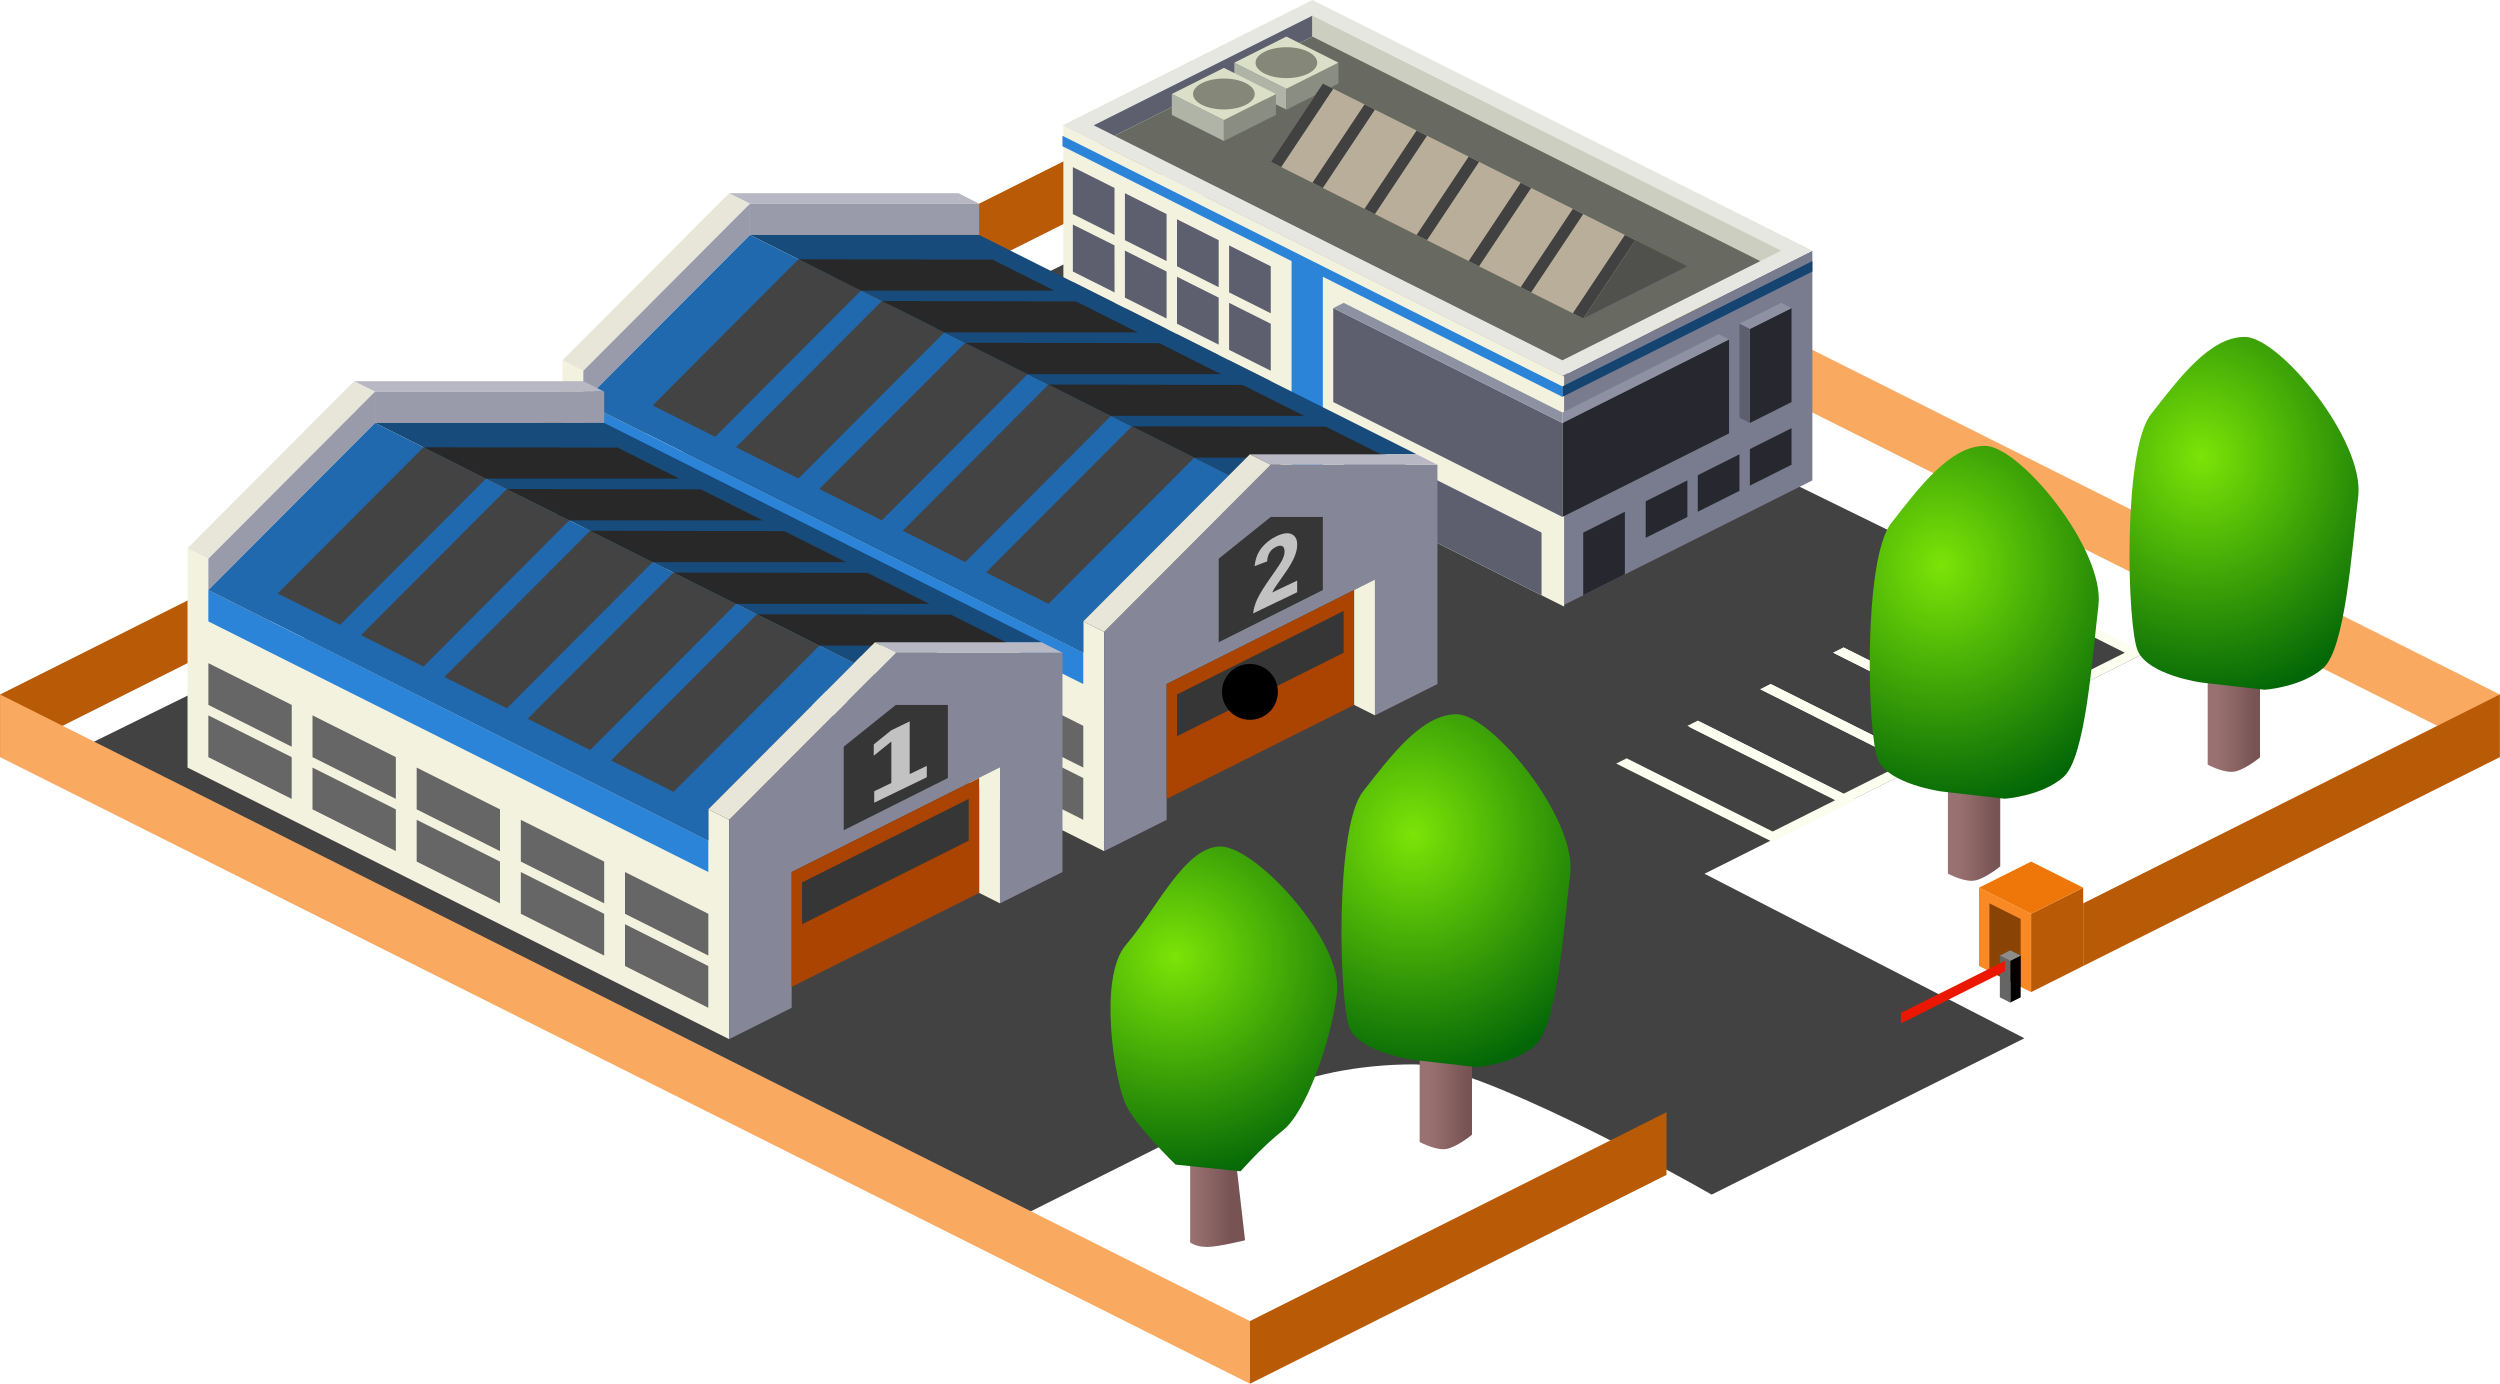 <?xml version="1.0" encoding="UTF-8" standalone="no"?>
<svg
   sodipodi:docname="world.svg"
   inkscape:version="1.3.2 (091e20e, 2023-11-25, custom)"
   id="svg8"
   version="1.1"
   viewBox="0 0 476.174 263.528"
   height="263.528"
   width="476.174"
   xml:space="preserve"
   inkscape:export-filename="..\assets\building\roof (normal).svg"
   inkscape:export-xdpi="96"
   inkscape:export-ydpi="96"
   xmlns:inkscape="http://www.inkscape.org/namespaces/inkscape"
   xmlns:sodipodi="http://sodipodi.sourceforge.net/DTD/sodipodi-0.dtd"
   xmlns:xlink="http://www.w3.org/1999/xlink"
   xmlns="http://www.w3.org/2000/svg"
   xmlns:svg="http://www.w3.org/2000/svg"
   xmlns:rdf="http://www.w3.org/1999/02/22-rdf-syntax-ns#"
   xmlns:cc="http://creativecommons.org/ns#"
   xmlns:dc="http://purl.org/dc/elements/1.1/"><sodipodi:namedview
     inkscape:window-maximized="1"
     inkscape:window-y="-8"
     inkscape:window-x="1912"
     inkscape:window-height="1017"
     inkscape:window-width="1920"
     inkscape:snap-global="true"
     inkscape:snap-page="true"
     units="px"
     inkscape:object-paths="true"
     inkscape:snap-nodes="true"
     inkscape:snap-bbox-midpoints="true"
     inkscape:bbox-nodes="true"
     inkscape:snap-bbox-edge-midpoints="true"
     inkscape:bbox-paths="true"
     inkscape:snap-bbox="true"
     showgrid="true"
     inkscape:document-rotation="0"
     inkscape:current-layer="g1533"
     inkscape:document-units="px"
     inkscape:cy="399.85469"
     inkscape:cx="308.85025"
     inkscape:zoom="7.9666441"
     inkscape:pageshadow="2"
     inkscape:pageopacity="0.0"
     borderopacity="1.0"
     bordercolor="#666666"
     pagecolor="#97e1af"
     id="base"
     inkscape:snap-grids="true"
     inkscape:showpageshadow="2"
     inkscape:pagecheckerboard="true"
     inkscape:deskcolor="#d1d1d1"
     showguides="true"
     showborder="false"
     shape-rendering="crispEdges"><inkscape:grid
       type="axonomgrid"
       id="grid3"
       units="px"
       originx="75.859"
       originy="374.43"
       spacingx="0"
       spacingy="1"
       empcolor="#3f3fff"
       empopacity="0.251"
       color="#3f3fff"
       opacity="0.125"
       empspacing="10"
       dotted="false"
       gridanglex="26.56"
       gridanglez="26.56"
       visible="true" /><sodipodi:guide
       position="725.381,301.377"
       orientation="-5.478,10.959"
       id="guide654"
       inkscape:locked="false" /><sodipodi:guide
       position="736.339,306.855"
       orientation="-12.022,4.045"
       id="guide655"
       inkscape:locked="false" /><sodipodi:guide
       position="740.384,318.877"
       orientation="10,-20.004"
       id="guide656"
       inkscape:locked="false" /><sodipodi:guide
       position="133.07,563.595"
       orientation="-0.447,-0.894"
       id="guide658"
       inkscape:locked="false" /><sodipodi:guide
       position="81.604,344.52"
       orientation="-0.099,-0.995"
       id="guide659"
       inkscape:locked="false" /><sodipodi:guide
       position="638.303,284.41"
       orientation="1,0"
       id="guide1"
       inkscape:locked="false" /><sodipodi:guide
       position="653.368,291.879"
       orientation="1,0"
       id="guide2"
       inkscape:locked="false" /><sodipodi:guide
       position="-8.831,-16.219"
       orientation="0.447,-0.894"
       id="guide663"
       inkscape:locked="false" /><sodipodi:guide
       position="-14.599,500.872"
       orientation="0.447,-0.894"
       id="guide291"
       inkscape:locked="false" /><sodipodi:guide
       position="5.31,505.416"
       orientation="-0.447,-0.894"
       id="guide292"
       inkscape:locked="false" /><sodipodi:guide
       position="75.967,473.736"
       orientation="0.447,-0.894"
       id="guide577"
       inkscape:locked="false" /><sodipodi:guide
       position="64.176,539.796"
       orientation="-0.447,-0.894"
       id="guide578"
       inkscape:locked="false" /><sodipodi:guide
       position="-504.357,497.569"
       orientation="-0.447,-0.894"
       id="guide585"
       inkscape:locked="false" /><sodipodi:guide
       position="-33.252,520.511"
       orientation="-0.447,-0.894"
       id="guide701"
       inkscape:locked="false" /><sodipodi:guide
       position="-49.465,473.731"
       orientation="0.447,-0.894"
       id="guide702"
       inkscape:locked="false" /><sodipodi:guide
       position="-119.618,577.196"
       orientation="0.447,-0.894"
       id="guide703"
       inkscape:locked="false" /><sodipodi:guide
       position="-149.197,591.619"
       orientation="0.447,-0.894"
       id="guide706"
       inkscape:locked="false" /><sodipodi:guide
       position="71.09,469.585"
       orientation="-0.447,-0.894"
       id="guide11"
       inkscape:locked="false" /><sodipodi:guide
       position="71.09,347.019"
       orientation="-0.447,-0.894"
       id="guide12"
       inkscape:locked="false" /><sodipodi:guide
       position="37.448,416.322"
       orientation="0.447,-0.894"
       id="guide4"
       inkscape:locked="false" /><sodipodi:guide
       position="38.643,399.374"
       orientation="0.447,-0.894"
       id="guide794"
       inkscape:locked="false" /><sodipodi:guide
       position="32.728,399.949"
       orientation="-0.447,-0.894"
       id="guide795"
       inkscape:locked="false" /><sodipodi:guide
       position="57.299,469.202"
       orientation="-0.447,-0.894"
       id="guide1090"
       inkscape:locked="false" /><sodipodi:guide
       position="-28.34,417.103"
       orientation="-0.447,-0.894"
       id="guide1093"
       inkscape:locked="false" /><sodipodi:guide
       position="81.967,473.459"
       orientation="-0.447,-0.894"
       id="guide3"
       inkscape:locked="false" /><sodipodi:guide
       position="81.967,477.736"
       orientation="-0.447,-0.894"
       id="guide5"
       inkscape:locked="false" /><sodipodi:guide
       position="81.739,366.473"
       orientation="0.447,-0.894"
       id="guide6"
       inkscape:locked="false" /><sodipodi:guide
       position="94.027,482.731"
       orientation="1,0"
       id="guide1095"
       inkscape:locked="false" /><sodipodi:guide
       position="185.425,414.194"
       orientation="0.447,-0.894"
       id="guide1096"
       inkscape:locked="false" /></sodipodi:namedview><defs
     id="defs2"><linearGradient
       id="linearGradient338"
       inkscape:collect="always"><stop
         id="stop337"
         offset="0"
         style="stop-color:#7ce407;stop-opacity:1;" /><stop
         id="stop338"
         offset="1"
         style="stop-color:#036707;stop-opacity:1;" /></linearGradient><linearGradient
       id="linearGradient2313"
       inkscape:collect="always"><stop
         id="stop2309"
         offset="0"
         style="stop-color:#9a7171;stop-opacity:1" /><stop
         id="stop2311"
         offset="1"
         style="stop-color:#785353;stop-opacity:1" /></linearGradient><linearGradient
       y2="61.043"
       x2="32.033"
       y1="61.043"
       x1="30.38"
       gradientUnits="userSpaceOnUse"
       id="linearGradient3484"
       xlink:href="#linearGradient2313"
       inkscape:collect="always" /><linearGradient
       y2="61.043"
       x2="32.033"
       y1="61.043"
       x1="30.38"
       gradientUnits="userSpaceOnUse"
       id="linearGradient3486"
       xlink:href="#linearGradient2313"
       inkscape:collect="always" /><linearGradient
       y2="61.043"
       x2="32.033"
       y1="61.043"
       x1="30.38"
       gradientUnits="userSpaceOnUse"
       id="linearGradient3488"
       xlink:href="#linearGradient2313"
       inkscape:collect="always" /><linearGradient
       y2="61.043"
       x2="32.033"
       y1="61.043"
       x1="30.38"
       gradientUnits="userSpaceOnUse"
       id="linearGradient3490"
       xlink:href="#linearGradient2313"
       inkscape:collect="always" /><filter
       style="color-interpolation-filters:sRGB"
       inkscape:label="Noise Fill"
       id="filter206"
       x="0"
       y="0"
       width="1"
       height="1"><feTurbulence
         type="fractalNoise"
         baseFrequency="0.1 0.1"
         numOctaves="4"
         seed="293"
         result="turbulence"
         id="feTurbulence205" /><feComposite
         in="SourceGraphic"
         in2="turbulence"
         operator="in"
         result="composite1"
         id="feComposite205" /><feColorMatrix
         values="1 0 0 0 0 0 1 0 0 0 0 0 1 0 0 0 0 0 4.166 -1.385 "
         result="color"
         id="feColorMatrix205" /><feFlood
         flood-opacity="1"
         flood-color="rgb(81,81,81)"
         result="flood"
         id="feFlood205" /><feMerge
         result="merge"
         id="feMerge206"><feMergeNode
           in="flood"
           id="feMergeNode205" /><feMergeNode
           in="color"
           id="feMergeNode206" /></feMerge><feComposite
         in2="SourceGraphic"
         operator="in"
         result="composite2"
         id="feComposite206" /></filter><filter
       style="color-interpolation-filters:sRGB"
       inkscape:label="Noise Fill"
       id="filter543-1"
       x="0"
       y="0"
       width="1"
       height="1"><feTurbulence
         type="fractalNoise"
         baseFrequency="1.787 1.863"
         numOctaves="7"
         seed="94"
         result="turbulence"
         id="feTurbulence541-0" /><feComposite
         in="SourceGraphic"
         in2="turbulence"
         operator="in"
         result="composite1"
         id="feComposite542-0" /><feColorMatrix
         values="1 0 0 0 0 0 1 0 0 0 0 0 1 0 0 0 0 0 2.76 -1.08 "
         result="color"
         id="feColorMatrix542-1" /><feFlood
         flood-opacity="1"
         flood-color="rgb(31,167,0)"
         result="flood"
         id="feFlood542-8" /><feMerge
         result="merge"
         id="feMerge543-2"><feMergeNode
           in="flood"
           id="feMergeNode542-0" /><feMergeNode
           in="color"
           id="feMergeNode543-3" /></feMerge><feComposite
         in2="SourceGraphic"
         operator="in"
         result="composite2"
         id="feComposite543-8" /></filter><radialGradient
       inkscape:collect="always"
       xlink:href="#linearGradient338"
       id="radialGradient2726"
       gradientUnits="userSpaceOnUse"
       gradientTransform="matrix(1.97,0,0,1.92,-27.595,-47.33)"
       cx="29.066"
       cy="50.915"
       fx="29.066"
       fy="50.915"
       r="4.961" /><radialGradient
       inkscape:collect="always"
       xlink:href="#linearGradient338"
       id="radialGradient2727"
       gradientUnits="userSpaceOnUse"
       gradientTransform="matrix(1.97,0,0,1.92,-27.595,-47.33)"
       cx="29.066"
       cy="50.915"
       fx="29.066"
       fy="50.915"
       r="4.961" /><radialGradient
       inkscape:collect="always"
       xlink:href="#linearGradient338"
       id="radialGradient2728"
       gradientUnits="userSpaceOnUse"
       gradientTransform="matrix(1.97,0,0,1.92,-27.595,-47.33)"
       cx="29.066"
       cy="50.915"
       fx="29.066"
       fy="50.915"
       r="4.961" /><radialGradient
       inkscape:collect="always"
       xlink:href="#linearGradient338"
       id="radialGradient2729"
       gradientUnits="userSpaceOnUse"
       gradientTransform="matrix(1.97,0,0,1.92,-27.595,-47.33)"
       cx="29.066"
       cy="50.915"
       fx="29.066"
       fy="50.915"
       r="4.961" /></defs><g
     inkscape:groupmode="layer"
     id="layer4"
     inkscape:label="Objects"
     style="display:inline;opacity:1"
     transform="translate(-224.141,-25.57)"><g
       style="display:inline;opacity:1;stroke-width:0.266"
       id="g2742"
       transform="matrix(3.749,0,0,3.759,323.344,26.564)"
       inkscape:label="factory (level 1 complete)"><path
         d="m 577.014,198.715 62.471,-31.312 0.142,-0.072 -134.171,-65.756 -166.969,82.195 134.171,67.248 29.815,-14.945 8.313,-4.163 3.302,-1.508 c 5.647,-2.819 13.35,-4.403 21.387,-4.403 8.776,6.9e-4 36.853,15.354 42.561,18.64 L 622.795,222.26 Z"
         style="opacity:1;fill:#424242;fill-opacity:1;stroke-width:0.06;stroke-linecap:round;stroke-dashoffset:111.17;filter:url(#filter206)"
         id="path1"
         sodipodi:nodetypes="ccccccccccccc"
         transform="matrix(0.355,0,0,0.354,-144.704,-26.336)" /><g
         style="stroke-width:0.266"
         id="g2578"><path
           id="path843"
           d="m 37.042,6.35 -63.5,31.75 v -3.175 l 63.5,-31.75 z"
           style="fill:#b95b06;fill-opacity:1;stroke-width:0.08;stroke-linecap:round;stroke-dashoffset:111.17" /><path
           style="fill:#faa960;fill-opacity:1;stroke-width:0.08;stroke-linecap:round;stroke-dashoffset:111.17"
           d="m -26.458,38.1 63.5,31.75 v -3.175 l -63.5,-31.75 z"
           id="path841" /><path
           id="path845"
           d="M 37.042,6.35 100.542,38.1 v -3.175 L 37.042,3.175 Z"
           style="fill:#faa960;fill-opacity:1;stroke-width:0.08;stroke-linecap:round;stroke-dashoffset:111.17" /><path
           style="fill:#b95b06;fill-opacity:1;stroke-width:0.08;stroke-linecap:round;stroke-dashoffset:111.17"
           d="M 100.542,38.1 79.375,48.683 v -3.175 L 100.542,34.925 Z"
           id="path847"
           sodipodi:nodetypes="ccccc" /><path
           sodipodi:nodetypes="ccccc"
           id="path849-3"
           d="M 58.208,59.267 37.042,69.85 v -3.175 L 58.208,56.092 Z"
           style="fill:#b95b06;fill-opacity:1;stroke-width:0.08;stroke-linecap:round;stroke-dashoffset:111.17" /><g
           style="stroke-width:0.266"
           transform="translate(-2.646,1.323)"
           id="g1094"><path
             id="path1637"
             style="opacity:1;fill:#797b8f;fill-opacity:1;stroke:none;stroke-width:0.08;stroke-linecap:round;stroke-dashoffset:111.17"
             d="m 68.263,11.113 -5.292,2.646 -7.408,3.704 3.6e-5,11.642 12.7,-6.35 z"
             sodipodi:nodetypes="cccccc" /><path
             id="path928"
             style="opacity:1;fill:#f2f2de;fill-opacity:1;stroke:none;stroke-width:0.302;stroke-linecap:round;stroke-dashoffset:111.17"
             d="M 114,18 V 62 l 48,24 48,24 V 66 l -28,-14 -20,-10 -28,-14 z"
             transform="scale(0.265)"
             sodipodi:nodetypes="ccccccccc" /><g
             style="stroke-width:0.266"
             transform="translate(2.117,3.969)"
             id="g931"><path
               id="path1642-8"
               d="M 61.913,16.404 53.446,20.637 v -4.762 l 8.467,-4.233 z"
               style="opacity:1;fill:#27282f;fill-opacity:1;stroke:none;stroke-width:0.08;stroke-linecap:round;stroke-dashoffset:111.17"
               sodipodi:nodetypes="ccccc" /><path
               id="path1644-9"
               d="m 61.913,11.642 -0.529,-0.265 -7.938,3.969 3.4e-5,0.529 z"
               style="opacity:1;fill:#8e91a2;fill-opacity:1;stroke:none;stroke-width:0.08;stroke-linecap:round;stroke-dashoffset:111.17"
               sodipodi:nodetypes="ccccc" /><path
               sodipodi:nodetypes="ccccc"
               style="opacity:1;fill:#5d5f6f;fill-opacity:1;stroke:none;stroke-width:0.08;stroke-linecap:round;stroke-dashoffset:111.17"
               d="M 41.804,14.817 53.446,20.637 V 15.875 L 41.804,10.054 Z"
               id="path1646-7" /><path
               sodipodi:nodetypes="ccccc"
               style="opacity:1;fill:#8e91a2;fill-opacity:1;stroke:none;stroke-width:0.08;stroke-linecap:round;stroke-dashoffset:111.17"
               d="m 41.804,10.054 0.529,-0.265 11.113,5.556 3.8e-5,0.529 z"
               id="path1648-2" /></g><path
             style="fill:#27282f;fill-opacity:1;stroke-width:0.08;stroke-linecap:round;stroke-dashoffset:111.17"
             d="M 56.621,28.575 V 25.4 l 2.117,-1.058 v 3.175 z"
             id="path933" /><path
             id="path935"
             d="M 59.796,25.665 V 23.812 l 2.117,-1.058 v 1.852 z"
             style="fill:#27282f;fill-opacity:1;stroke-width:0.08;stroke-linecap:round;stroke-dashoffset:111.17"
             sodipodi:nodetypes="ccccc" /><path
             sodipodi:nodetypes="ccccc"
             style="fill:#27282f;fill-opacity:1;stroke-width:0.08;stroke-linecap:round;stroke-dashoffset:111.17"
             d="m 62.442,24.342 v -1.852 l 2.117,-1.058 v 1.852 z"
             id="path937" /><path
             id="path939"
             d="m 65.088,23.019 v -1.852 l 2.117,-1.058 v 1.852 z"
             style="fill:#27282f;fill-opacity:1;stroke-width:0.08;stroke-linecap:round;stroke-dashoffset:111.17"
             sodipodi:nodetypes="ccccc" /><path
             sodipodi:nodetypes="ccccc"
             style="fill:#27282f;fill-opacity:1;stroke-width:0.08;stroke-linecap:round;stroke-dashoffset:111.17"
             d="m 65.088,19.844 v -4.763 l 2.117,-1.058 v 4.763 z"
             id="path941" /><path
             style="fill:#8e91a2;fill-opacity:1;stroke-width:0.08;stroke-linecap:round;stroke-dashoffset:111.17"
             d="m 65.087,15.081 -0.529,-0.265 2.117,-1.058 0.529,0.265 z"
             id="path943" /><path
             style="fill:#5d5f6f;fill-opacity:1;stroke-width:0.08;stroke-linecap:round;stroke-dashoffset:111.17"
             d="m 64.558,14.817 v 4.763 l 0.529,0.265 v -4.763 z"
             id="path945" /><path
             style="fill:#2b84d8;fill-opacity:1;stroke-width:0.08;stroke-linecap:round;stroke-dashoffset:111.17"
             d="M 30.163,5.292 55.562,17.992 v 0.529 L 43.392,12.435 V 23.019 L 41.804,22.225 V 11.642 L 30.163,5.821 Z"
             id="path947"
             sodipodi:nodetypes="ccccccccc" /><path
             id="path949"
             d="m 68.263,11.642 -12.7,6.35 v 0.529 l 12.7,-6.35 z"
             style="fill:#154471;fill-opacity:1;stroke-width:0.08;stroke-linecap:round;stroke-dashoffset:111.17"
             sodipodi:nodetypes="ccccc" /><path
             id="path955"
             style="fill:#e7e7e1;fill-opacity:1;stroke:none;stroke-width:0.016;stroke-linecap:round;stroke-miterlimit:4;stroke-dasharray:none;stroke-dashoffset:111.17;stroke-opacity:1"
             d="m 68.263,11.113 -25.4,-12.7 -12.7,6.35 25.4,12.7 z"
             sodipodi:nodetypes="ccc" /><path
             id="path961"
             d="m 40.746,11.906 -2.117,-1.058 v 2.381 l 2.117,1.058 z"
             style="fill:#5d5f6f;fill-opacity:1;stroke:none;stroke-width:0.016;stroke-linecap:round;stroke-miterlimit:4;stroke-dasharray:none;stroke-dashoffset:111.17;stroke-opacity:1" /><path
             id="path963"
             d="M 38.1,10.583 35.983,9.525 v 2.381 L 38.1,12.965 Z"
             style="fill:#5d5f6f;fill-opacity:1;stroke:none;stroke-width:0.016;stroke-linecap:round;stroke-miterlimit:4;stroke-dasharray:none;stroke-dashoffset:111.17;stroke-opacity:1" /><path
             id="path965"
             d="M 35.454,9.26 33.337,8.202 v 2.381 l 2.117,1.058 z"
             style="fill:#5d5f6f;fill-opacity:1;stroke:none;stroke-width:0.016;stroke-linecap:round;stroke-miterlimit:4;stroke-dasharray:none;stroke-dashoffset:111.17;stroke-opacity:1" /><path
             id="path967"
             d="m 32.808,7.937 -2.117,-1.058 v 2.381 l 2.117,1.058 z"
             style="fill:#5d5f6f;fill-opacity:1;stroke:none;stroke-width:0.016;stroke-linecap:round;stroke-miterlimit:4;stroke-dasharray:none;stroke-dashoffset:111.17;stroke-opacity:1" /><path
             id="path969"
             d="M 32.808,10.848 30.692,9.79 v 2.381 l 2.117,1.058 z"
             style="fill:#5d5f6f;fill-opacity:1;stroke:none;stroke-width:0.016;stroke-linecap:round;stroke-miterlimit:4;stroke-dasharray:none;stroke-dashoffset:111.17;stroke-opacity:1" /><path
             id="path971"
             d="M 35.454,12.171 33.337,11.113 v 2.381 l 2.117,1.058 z"
             style="fill:#5d5f6f;fill-opacity:1;stroke:none;stroke-width:0.016;stroke-linecap:round;stroke-miterlimit:4;stroke-dasharray:none;stroke-dashoffset:111.17;stroke-opacity:1" /><path
             id="path973"
             d="m 38.1,13.494 -2.117,-1.058 v 2.381 L 38.1,15.875 Z"
             style="fill:#5d5f6f;fill-opacity:1;stroke:none;stroke-width:0.016;stroke-linecap:round;stroke-miterlimit:4;stroke-dasharray:none;stroke-dashoffset:111.17;stroke-opacity:1" /><path
             id="path975"
             d="m 40.746,14.817 -2.117,-1.058 v 2.381 l 2.117,1.058 z"
             style="fill:#5d5f6f;fill-opacity:1;stroke:none;stroke-width:0.016;stroke-linecap:round;stroke-miterlimit:4;stroke-dasharray:none;stroke-dashoffset:111.17;stroke-opacity:1" /><path
             id="path977"
             d="M 40.746,17.727 38.629,16.669 V 19.05 l 2.117,1.058 z"
             style="fill:#5d5f6f;fill-opacity:1;stroke:none;stroke-width:0.016;stroke-linecap:round;stroke-miterlimit:4;stroke-dasharray:none;stroke-dashoffset:111.17;stroke-opacity:1" /><path
             id="path979"
             d="m 38.1,16.404 -2.117,-1.058 v 2.381 L 38.1,18.785 Z"
             style="fill:#5d5f6f;fill-opacity:1;stroke:none;stroke-width:0.016;stroke-linecap:round;stroke-miterlimit:4;stroke-dasharray:none;stroke-dashoffset:111.17;stroke-opacity:1" /><path
             id="path981"
             d="M 35.454,15.081 33.337,14.023 v 2.381 l 2.117,1.058 z"
             style="fill:#5d5f6f;fill-opacity:1;stroke:none;stroke-width:0.016;stroke-linecap:round;stroke-miterlimit:4;stroke-dasharray:none;stroke-dashoffset:111.17;stroke-opacity:1" /><path
             id="path983"
             d="M 32.808,13.758 30.692,12.7 v 2.381 l 2.117,1.058 z"
             style="fill:#5d5f6f;fill-opacity:1;stroke:none;stroke-width:0.016;stroke-linecap:round;stroke-miterlimit:4;stroke-dasharray:none;stroke-dashoffset:111.17;stroke-opacity:1" /><path
             id="path985"
             d="M 54.504,28.575 V 25.4 L 44.45,20.373 v 3.175 z"
             style="fill:#5d5f6f;fill-opacity:1;stroke-width:0.08;stroke-linecap:round;stroke-dashoffset:111.17"
             sodipodi:nodetypes="ccccc" /><path
             style="fill:#5d5f6f;fill-opacity:1;stroke:none;stroke-width:0.016;stroke-linecap:round;stroke-miterlimit:4;stroke-dasharray:none;stroke-dashoffset:111.17;stroke-opacity:1"
             d="m 31.75,4.762 11.112,-5.556 c 0,0 0,1.058 0,1.058 L 32.808,5.292 Z"
             id="path987" /><path
             style="fill:#cccfc0;fill-opacity:1;stroke:none;stroke-width:0.016;stroke-linecap:round;stroke-miterlimit:4;stroke-dasharray:none;stroke-dashoffset:111.17;stroke-opacity:1"
             d="M 42.862,-0.794 66.675,11.113 65.617,11.642 42.862,0.265 Z"
             id="path989" /><path
             style="fill:#686a62;fill-opacity:1;stroke:none;stroke-width:0.016;stroke-linecap:round;stroke-miterlimit:4;stroke-dasharray:none;stroke-dashoffset:111.17;stroke-opacity:1"
             d="M 32.808,5.292 55.562,16.669 65.617,11.642 42.862,0.265 Z"
             id="path991" /><path
             style="fill:#50514c;fill-opacity:1;stroke:none;stroke-width:0.016;stroke-linecap:round;stroke-miterlimit:4;stroke-dasharray:none;stroke-dashoffset:111.17;stroke-opacity:1"
             d="M 56.621,14.552 59.267,13.229 61.913,11.906 59.267,10.583 Z"
             id="path993"
             sodipodi:nodetypes="ccccc" /><g
             style="stroke-width:0.266"
             id="g1014"
             transform="translate(1.852,-1.058)"><path
               id="path997"
               d="M 37.042,3.704 V 2.646 L 39.688,3.969 v 1.058 z"
               style="fill:#b0b4a6;fill-opacity:1;stroke:none;stroke-width:0.016;stroke-linecap:round;stroke-miterlimit:4;stroke-dasharray:none;stroke-dashoffset:111.17;stroke-opacity:1" /><path
               style="fill:#8a8d82;fill-opacity:1;stroke:none;stroke-width:0.016;stroke-linecap:round;stroke-miterlimit:4;stroke-dasharray:none;stroke-dashoffset:111.17;stroke-opacity:1"
               d="M 42.333,3.704 V 2.646 L 39.688,3.969 v 1.058 z"
               id="path999" /><path
               d="M 37.042,2.646 39.688,1.323 42.333,2.646 m -5.292,-10e-8 2.646,1.323 2.646,-1.323"
               style="fill:#dbdfc7;fill-opacity:1;stroke:none;stroke-width:0.016;stroke-linecap:round;stroke-miterlimit:4;stroke-dasharray:none;stroke-dashoffset:111.17;stroke-opacity:1"
               id="path1003" /><ellipse
               ry="0.783"
               rx="1.567"
               cy="2.646"
               cx="39.688"
               id="path1008"
               style="fill:#858879;fill-opacity:1;stroke:none;stroke-width:0.016;stroke-linecap:round;stroke-miterlimit:4;stroke-dasharray:none;stroke-dashoffset:111.17;stroke-opacity:1" /></g><path
             style="fill:#b8ae9a;fill-opacity:1;stroke:none;stroke-width:0.016;stroke-linecap:round;stroke-miterlimit:4;stroke-dasharray:none;stroke-dashoffset:111.17;stroke-opacity:1"
             d="m 56.621,14.552 -15.875,-7.938 2.646,-3.969 15.875,7.937 z"
             id="path995"
             sodipodi:nodetypes="ccccc" /><g
             style="stroke-width:0.266"
             transform="translate(-1.323,0.529)"
             id="g1024"><path
               style="fill:#b0b4a6;fill-opacity:1;stroke:none;stroke-width:0.016;stroke-linecap:round;stroke-miterlimit:4;stroke-dasharray:none;stroke-dashoffset:111.17;stroke-opacity:1"
               d="M 37.042,3.704 V 2.646 L 39.688,3.969 v 1.058 z"
               id="path1016" /><path
               id="path1018"
               d="M 42.333,3.704 V 2.646 L 39.688,3.969 v 1.058 z"
               style="fill:#8a8d82;fill-opacity:1;stroke:none;stroke-width:0.016;stroke-linecap:round;stroke-miterlimit:4;stroke-dasharray:none;stroke-dashoffset:111.17;stroke-opacity:1" /><path
               id="path1020"
               style="fill:#dbdfc7;fill-opacity:1;stroke:none;stroke-width:0.016;stroke-linecap:round;stroke-miterlimit:4;stroke-dasharray:none;stroke-dashoffset:111.17;stroke-opacity:1"
               d="M 37.042,2.646 39.688,1.323 42.333,2.646 m -5.292,-10e-8 2.646,1.323 2.646,-1.323" /><ellipse
               style="fill:#858879;fill-opacity:1;stroke:none;stroke-width:0.016;stroke-linecap:round;stroke-miterlimit:4;stroke-dasharray:none;stroke-dashoffset:111.17;stroke-opacity:1"
               id="ellipse1022"
               cx="39.688"
               cy="2.646"
               rx="1.567"
               ry="0.783" /></g><path
             style="fill:#414141;fill-opacity:1;stroke:none;stroke-width:0.016;stroke-linecap:round;stroke-miterlimit:4;stroke-dasharray:none;stroke-dashoffset:111.17;stroke-opacity:1"
             d="m 56.092,14.287 2.646,-3.969 0.529,0.265 -2.646,3.969 -0.529,-0.265"
             id="path1026"
             sodipodi:nodetypes="ccccc" /><path
             style="fill:#414141;fill-opacity:1;stroke:none;stroke-width:0.016;stroke-linecap:round;stroke-miterlimit:4;stroke-dasharray:none;stroke-dashoffset:111.17;stroke-opacity:1"
             d="m 53.446,12.965 2.646,-3.969 0.529,0.265 -2.646,3.969 -0.529,-0.265"
             id="path1030"
             sodipodi:nodetypes="ccccc" /><path
             style="fill:#414141;fill-opacity:1;stroke:none;stroke-width:0.016;stroke-linecap:round;stroke-miterlimit:4;stroke-dasharray:none;stroke-dashoffset:111.17;stroke-opacity:1"
             d="M 50.8,11.642 53.446,7.673 53.975,7.937 51.329,11.906 50.8,11.642"
             id="path1032"
             sodipodi:nodetypes="ccccc" /><path
             style="fill:#414141;fill-opacity:1;stroke:none;stroke-width:0.016;stroke-linecap:round;stroke-miterlimit:4;stroke-dasharray:none;stroke-dashoffset:111.17;stroke-opacity:1"
             d="M 48.154,10.319 50.8,6.35 51.329,6.615 48.683,10.583 48.154,10.319"
             id="path1034"
             sodipodi:nodetypes="ccccc" /><path
             style="fill:#414141;fill-opacity:1;stroke:none;stroke-width:0.016;stroke-linecap:round;stroke-miterlimit:4;stroke-dasharray:none;stroke-dashoffset:111.17;stroke-opacity:1"
             d="m 45.508,8.996 2.646,-3.969 0.529,0.265 -2.646,3.969 -0.529,-0.265"
             id="path1036"
             sodipodi:nodetypes="ccccc" /><path
             style="fill:#414141;fill-opacity:1;stroke:none;stroke-width:0.016;stroke-linecap:round;stroke-miterlimit:4;stroke-dasharray:none;stroke-dashoffset:111.17;stroke-opacity:1"
             d="m 42.863,7.673 2.646,-3.969 0.529,0.265 -2.646,3.969 -0.529,-0.265"
             id="path1038"
             sodipodi:nodetypes="ccccc" /><path
             style="fill:#414141;fill-opacity:1;stroke:none;stroke-width:0.016;stroke-linecap:round;stroke-miterlimit:4;stroke-dasharray:none;stroke-dashoffset:111.17;stroke-opacity:1"
             d="m 40.746,6.615 2.646,-3.969 0.529,0.265 -2.646,3.969 -0.529,-0.265"
             id="path1040"
             sodipodi:nodetypes="ccccc" /></g><g
           transform="matrix(2,0,0,2,-82.55,-44.979)"
           id="g1628"
           style="stroke-width:0.133"><path
             sodipodi:nodetypes="ccccccccccc"
             id="path1554-4"
             d="m 42.333,37.042 10.583,5.292 3.175,1.587 v -5.556 L 55.562,38.1 v 0.794 L 52.917,37.571 42.868,32.547 42.862,31.75 42.333,31.485 Z"
             style="opacity:1;fill:#f2f2de;fill-opacity:1;stroke:none;stroke-width:0.013;stroke-linecap:round;stroke-miterlimit:4;stroke-dasharray:none;stroke-dashoffset:111.17;stroke-opacity:1" /><path
             sodipodi:nodetypes="cccccccccc"
             d="m 56.092,43.921 1.588,-0.794 -10e-7,-3.44 5.292,-2.646 1e-6,3.44 1.587,-0.794 v -5.556 h -4.233 l -4.233,4.233 z"
             style="opacity:1;fill:#858799;fill-opacity:1;stroke:none;stroke-width:0.013;stroke-linecap:round;stroke-miterlimit:4;stroke-dasharray:none;stroke-dashoffset:111.17;stroke-opacity:1"
             id="path1556-9" /><path
             style="fill:#e7e6d9;fill-opacity:1;stroke:none;stroke-width:0.013;stroke-linecap:round;stroke-miterlimit:4;stroke-dasharray:none;stroke-dashoffset:111.17;stroke-opacity:1"
             d="m 42.333,31.485 4.233,-4.233 0.529,0.265 L 42.862,31.75 Z"
             id="path1558-7" /><path
             style="fill:#9a9baa;fill-opacity:1;stroke:none;stroke-width:0.013;stroke-linecap:round;stroke-miterlimit:4;stroke-dasharray:none;stroke-dashoffset:111.17;stroke-opacity:1"
             d="m 42.862,32.544 4.233,-4.233 v -0.794 L 42.862,31.75 Z"
             id="path1560-2" /><path
             style="fill:#b7b8c3;fill-opacity:1;stroke:none;stroke-width:0.013;stroke-linecap:round;stroke-miterlimit:4;stroke-dasharray:none;stroke-dashoffset:111.17;stroke-opacity:1"
             d="m 46.567,27.252 5.821,-10e-6 0.529,0.265 -5.821,-1e-6 z"
             id="path1562-3"
             sodipodi:nodetypes="ccccc" /><path
             style="fill:#9a9baa;fill-opacity:1;stroke:none;stroke-width:0.013;stroke-linecap:round;stroke-miterlimit:4;stroke-dasharray:none;stroke-dashoffset:111.17;stroke-opacity:1"
             d="m 47.096,28.31 h 5.821 v -0.794 h -5.821 z"
             id="path1564-9" /><path
             style="fill:#2069ae;fill-opacity:1;stroke:none;stroke-width:0.013;stroke-linecap:round;stroke-miterlimit:4;stroke-dasharray:none;stroke-dashoffset:111.17;stroke-opacity:1"
             d="m 47.096,28.31 -4.233,4.233 12.7,6.35 V 38.1 l 3.704,-3.704 z"
             id="path1566" /><path
             style="fill:#174b7b;fill-opacity:1;stroke:none;stroke-width:0.013;stroke-linecap:round;stroke-miterlimit:4;stroke-dasharray:none;stroke-dashoffset:111.17;stroke-opacity:1"
             d="m 47.096,28.31 h 5.821 l 11.113,5.556 h -4.233 l -0.529,0.529 z"
             id="path1568-3" /><use
             height="100%"
             width="100%"
             transform="translate(2.117,1.058)"
             id="use1570"
             xlink:href="#use1496"
             y="0"
             x="0"
             style="stroke-width:0.133" /><path
             style="opacity:1;fill:#666666;fill-opacity:1;stroke:none;stroke-width:0.04;stroke-linecap:round;stroke-dashoffset:111.17"
             d="M 42.862,36.777 V 35.719 l 2.117,1.058 v 1.058 z"
             id="path1572-6" /><path
             style="opacity:1;fill:#666666;fill-opacity:1;stroke:none;stroke-width:0.04;stroke-linecap:round;stroke-dashoffset:111.17"
             d="M 45.508,38.1 V 37.042 L 47.625,38.1 v 1.058 z"
             id="path1574-2" /><path
             style="opacity:1;fill:#666666;fill-opacity:1;stroke:none;stroke-width:0.04;stroke-linecap:round;stroke-dashoffset:111.17"
             d="m 48.154,39.423 v -1.058 l 2.117,1.058 v 1.058 z"
             id="path1576-3" /><path
             style="opacity:1;fill:#666666;fill-opacity:1;stroke:none;stroke-width:0.04;stroke-linecap:round;stroke-dashoffset:111.17"
             d="M 50.8,40.746 V 39.688 l 2.117,1.058 v 1.058 z"
             id="path1578" /><path
             id="path1580-2"
             d="M 53.446,42.069 V 41.01 L 55.562,42.069 v 1.058 z"
             style="opacity:1;fill:#666666;fill-opacity:1;stroke:none;stroke-width:0.04;stroke-linecap:round;stroke-dashoffset:111.17" /><path
             id="path1582-8"
             d="m 42.863,35.454 v -1.058 l 2.117,1.058 V 36.513 Z"
             style="opacity:1;fill:#666666;fill-opacity:1;stroke:none;stroke-width:0.04;stroke-linecap:round;stroke-dashoffset:111.17" /><path
             id="path1584-7"
             d="m 45.508,36.777 v -1.058 l 2.117,1.058 v 1.058 z"
             style="opacity:1;fill:#666666;fill-opacity:1;stroke:none;stroke-width:0.04;stroke-linecap:round;stroke-dashoffset:111.17" /><path
             id="path1586-3"
             d="M 48.154,38.1 V 37.042 L 50.271,38.1 v 1.058 z"
             style="opacity:1;fill:#666666;fill-opacity:1;stroke:none;stroke-width:0.04;stroke-linecap:round;stroke-dashoffset:111.17" /><path
             id="path1588-8"
             d="m 50.8,39.423 v -1.058 l 2.117,1.058 v 1.058 z"
             style="opacity:1;fill:#666666;fill-opacity:1;stroke:none;stroke-width:0.04;stroke-linecap:round;stroke-dashoffset:111.17" /><path
             style="opacity:1;fill:#666666;fill-opacity:1;stroke:none;stroke-width:0.04;stroke-linecap:round;stroke-dashoffset:111.17"
             d="m 53.446,40.746 v -1.058 l 2.117,1.058 v 1.058 z"
             id="path1590-8" /><path
             id="path1592-8"
             d="m 42.862,32.544 v 0.794 l 12.7,6.35 v -0.794 z"
             style="opacity:1;fill:#2b84d8;fill-opacity:1;stroke:none;stroke-width:0.04;stroke-linecap:round;stroke-dashoffset:111.17" /><path
             sodipodi:nodetypes="ccccc"
             id="path1594-7"
             d="M 44.623,32.63 48.328,28.926 49.915,29.72 46.211,33.424 Z"
             style="opacity:1;fill:#434343;fill-opacity:1;stroke:none;stroke-width:0.04;stroke-linecap:round;stroke-dashoffset:111.17" /><use
             height="100%"
             width="100%"
             transform="translate(2.117,1.058)"
             id="use1596"
             xlink:href="#path1476-9"
             y="0"
             x="0"
             style="stroke-width:0.133" /><use
             style="fill:#a91818;fill-opacity:1;stroke-width:0.133"
             height="100%"
             width="100%"
             transform="translate(2.117,1.058)"
             id="use1598"
             xlink:href="#use1480"
             y="0"
             x="0" /><use
             height="100%"
             width="100%"
             transform="translate(2.117,1.058)"
             id="use1600"
             xlink:href="#use1482"
             y="0"
             x="0"
             style="stroke-width:0.133" /><use
             height="100%"
             width="100%"
             transform="translate(2.117,1.058)"
             id="use1602"
             xlink:href="#use1484"
             y="0"
             x="0"
             style="stroke-width:0.133" /><path
             sodipodi:nodetypes="ccccc"
             id="path1604-6"
             d="m 49.915,29.72 h 4.911 l -1.569,-0.785 -4.929,-0.009 z"
             style="opacity:1;fill:#282828;fill-opacity:1;stroke:none;stroke-width:0.04;stroke-linecap:round;stroke-dashoffset:111.17" /><use
             height="100%"
             width="100%"
             transform="translate(2.117,1.058)"
             id="use1606"
             xlink:href="#path1490-1"
             y="0"
             x="0"
             style="stroke-width:0.133" /><use
             height="100%"
             width="100%"
             transform="translate(2.117,1.058)"
             id="use1608"
             xlink:href="#use1492"
             y="0"
             x="0"
             style="stroke-width:0.133" /><use
             height="100%"
             width="100%"
             transform="translate(2.117,1.058)"
             id="use1610"
             xlink:href="#use1494"
             y="0"
             x="0"
             style="stroke-width:0.133" /><path
             style="fill:#b7b8c3;fill-opacity:1;stroke:none;stroke-width:0.013;stroke-linecap:round;stroke-miterlimit:4;stroke-dasharray:none;stroke-dashoffset:111.17;stroke-opacity:1"
             d="m 59.796,33.867 h 4.233 l 0.529,0.265 h -4.233 z"
             id="path1612-4" /><path
             style="fill:#e7e6d9;fill-opacity:1;stroke:none;stroke-width:0.013;stroke-linecap:round;stroke-miterlimit:4;stroke-dasharray:none;stroke-dashoffset:111.17;stroke-opacity:1"
             d="m 55.562,38.1 4.233,-4.233 0.529,0.265 -4.233,4.233 z"
             id="path1614-2" /><path
             sodipodi:nodetypes="ccccc"
             id="path1616-9"
             d="m 62.971,40.481 -0.529,-0.265 -10e-7,-2.91 0.529,-0.265 z"
             style="opacity:1;fill:#f2f2de;fill-opacity:1;stroke:none;stroke-width:0.04;stroke-linecap:round;stroke-dashoffset:111.17" /><path
             sodipodi:nodetypes="ccccc"
             id="path1618-6"
             d="m 62.442,40.217 -4.762,2.381 -10e-7,-2.91 4.762,-2.381 z"
             style="opacity:1;fill:#aa4400;fill-opacity:1;stroke:none;stroke-width:0.04;stroke-linecap:round;stroke-dashoffset:111.17" /><path
             sodipodi:nodetypes="ccccc"
             id="path1620-1"
             d="m 62.177,37.835 -4.233,2.117 1e-6,1.058 4.233,-2.117 z"
             style="opacity:1;fill:#363636;fill-opacity:1;stroke:none;stroke-width:0.04;stroke-linecap:round;stroke-dashoffset:111.17" /><path
             sodipodi:nodetypes="cccccc"
             id="path1622-4"
             d="m 59.002,38.629 1e-6,-2.117 1.323,-1.058 h 1.323 l -10e-7,1.852 z"
             style="opacity:1;fill:#363636;fill-opacity:1;stroke:none;stroke-width:0.04;stroke-linecap:round;stroke-dashoffset:111.17" /><g
             transform="matrix(0.412,-0.197,0,0.412,34.748,34.543)"
             style="font-style:normal;font-variant:normal;font-weight:bold;font-stretch:normal;font-size:5.644px;line-height:1.25;font-family:Arial;-inkscape-font-specification:'Arial Bold';font-variant-ligatures:normal;font-variant-caps:normal;font-variant-numeric:normal;font-feature-settings:normal;text-align:start;letter-spacing:0px;word-spacing:0px;writing-mode:lr-tb;text-anchor:start;fill:#c2c2c2;fill-opacity:1;stroke:none;stroke-width:0.086"
             id="text1632"
             aria-label="2"><path
               id="path1634-3"
               style="font-style:normal;font-variant:normal;font-weight:bold;font-stretch:normal;font-family:Arial;-inkscape-font-specification:'Arial Bold';fill:#c2c2c2;fill-opacity:1;stroke-width:0.086"
               d="m 63.709,36.587 v 0.719 h -2.715 q 0.044,-0.408 0.265,-0.772 0.22,-0.367 0.871,-0.97 0.524,-0.488 0.642,-0.661 0.16,-0.24 0.16,-0.474 0,-0.259 -0.141,-0.397 -0.138,-0.141 -0.383,-0.141 -0.243,0 -0.386,0.146 -0.143,0.146 -0.165,0.485 l -0.772,-0.077 q 0.069,-0.639 0.433,-0.918 0.364,-0.278 0.91,-0.278 0.598,0 0.94,0.322 0.342,0.322 0.342,0.802 0,0.273 -0.099,0.521 -0.096,0.245 -0.309,0.515 -0.141,0.179 -0.507,0.515 -0.367,0.336 -0.466,0.446 -0.096,0.11 -0.157,0.215 z" /></g></g><g
           transform="matrix(2,0,0,2,-101.6,-35.454)"
           id="g1552"
           style="stroke-width:0.133"><path
             style="opacity:1;fill:#f2f2de;fill-opacity:1;stroke:none;stroke-width:0.013;stroke-linecap:round;stroke-miterlimit:4;stroke-dasharray:none;stroke-dashoffset:111.17;stroke-opacity:1"
             d="m 42.333,37.042 10.583,5.292 3.175,1.587 v -5.556 L 55.562,38.1 v 0.794 L 52.917,37.571 42.868,32.547 42.862,31.75 42.333,31.485 Z"
             id="path884"
             sodipodi:nodetypes="ccccccccccc" /><path
             id="path890"
             style="opacity:1;fill:#858799;fill-opacity:1;stroke:none;stroke-width:0.013;stroke-linecap:round;stroke-miterlimit:4;stroke-dasharray:none;stroke-dashoffset:111.17;stroke-opacity:1"
             d="m 56.092,43.921 1.588,-0.794 -10e-7,-3.44 5.292,-2.646 1e-6,3.44 1.587,-0.794 v -5.556 h -4.233 l -4.233,4.233 z"
             sodipodi:nodetypes="cccccccccc" /><path
             id="path860"
             d="m 42.333,31.485 4.233,-4.233 0.529,0.265 L 42.862,31.75 Z"
             style="fill:#e7e6d9;fill-opacity:1;stroke:none;stroke-width:0.013;stroke-linecap:round;stroke-miterlimit:4;stroke-dasharray:none;stroke-dashoffset:111.17;stroke-opacity:1" /><path
             id="path862"
             d="m 42.862,32.544 4.233,-4.233 v -0.794 L 42.862,31.75 Z"
             style="fill:#9a9baa;fill-opacity:1;stroke:none;stroke-width:0.013;stroke-linecap:round;stroke-miterlimit:4;stroke-dasharray:none;stroke-dashoffset:111.17;stroke-opacity:1" /><path
             sodipodi:nodetypes="ccccc"
             id="path866"
             d="m 46.567,27.252 5.821,-10e-6 0.529,0.265 -5.821,-1e-6 z"
             style="fill:#b7b8c3;fill-opacity:1;stroke:none;stroke-width:0.013;stroke-linecap:round;stroke-miterlimit:4;stroke-dasharray:none;stroke-dashoffset:111.17;stroke-opacity:1" /><path
             id="path869"
             d="m 47.096,28.31 h 5.821 v -0.794 h -5.821 z"
             style="fill:#9a9baa;fill-opacity:1;stroke:none;stroke-width:0.013;stroke-linecap:round;stroke-miterlimit:4;stroke-dasharray:none;stroke-dashoffset:111.17;stroke-opacity:1" /><path
             id="path875-3"
             d="m 47.096,28.31 -4.233,4.233 12.7,6.35 V 38.1 l 3.704,-3.704 z"
             style="fill:#2069ae;fill-opacity:1;stroke:none;stroke-width:0.013;stroke-linecap:round;stroke-miterlimit:4;stroke-dasharray:none;stroke-dashoffset:111.17;stroke-opacity:1" /><path
             id="path879-0"
             d="m 47.096,28.31 h 5.821 l 11.113,5.556 h -4.233 l -0.529,0.529 z"
             style="fill:#174b7b;fill-opacity:1;stroke:none;stroke-width:0.013;stroke-linecap:round;stroke-miterlimit:4;stroke-dasharray:none;stroke-dashoffset:111.17;stroke-opacity:1" /><use
             x="0"
             y="0"
             xlink:href="#use1496"
             id="use1498"
             transform="translate(2.117,1.058)"
             width="100%"
             height="100%"
             style="stroke-width:0.133" /><path
             id="path1454"
             d="M 42.862,36.777 V 35.719 l 2.117,1.058 v 1.058 z"
             style="opacity:1;fill:#666666;fill-opacity:1;stroke:none;stroke-width:0.04;stroke-linecap:round;stroke-dashoffset:111.17" /><path
             id="path1462-8"
             d="M 45.508,38.1 V 37.042 L 47.625,38.1 v 1.058 z"
             style="opacity:1;fill:#666666;fill-opacity:1;stroke:none;stroke-width:0.04;stroke-linecap:round;stroke-dashoffset:111.17" /><path
             id="path1466-3"
             d="m 48.154,39.423 v -1.058 l 2.117,1.058 v 1.058 z"
             style="opacity:1;fill:#666666;fill-opacity:1;stroke:none;stroke-width:0.04;stroke-linecap:round;stroke-dashoffset:111.17" /><path
             id="path1470"
             d="M 50.8,40.746 V 39.688 l 2.117,1.058 v 1.058 z"
             style="opacity:1;fill:#666666;fill-opacity:1;stroke:none;stroke-width:0.04;stroke-linecap:round;stroke-dashoffset:111.17" /><path
             style="opacity:1;fill:#666666;fill-opacity:1;stroke:none;stroke-width:0.04;stroke-linecap:round;stroke-dashoffset:111.17"
             d="M 53.446,42.069 V 41.01 L 55.562,42.069 v 1.058 z"
             id="path1448" /><path
             style="opacity:1;fill:#666666;fill-opacity:1;stroke:none;stroke-width:0.04;stroke-linecap:round;stroke-dashoffset:111.17"
             d="m 42.863,35.454 v -1.058 l 2.117,1.058 V 36.513 Z"
             id="path1456" /><path
             style="opacity:1;fill:#666666;fill-opacity:1;stroke:none;stroke-width:0.04;stroke-linecap:round;stroke-dashoffset:111.17"
             d="m 45.508,36.777 v -1.058 l 2.117,1.058 v 1.058 z"
             id="path1464-9" /><path
             style="opacity:1;fill:#666666;fill-opacity:1;stroke:none;stroke-width:0.04;stroke-linecap:round;stroke-dashoffset:111.17"
             d="M 48.154,38.1 V 37.042 L 50.271,38.1 v 1.058 z"
             id="path1468-0" /><path
             style="opacity:1;fill:#666666;fill-opacity:1;stroke:none;stroke-width:0.04;stroke-linecap:round;stroke-dashoffset:111.17"
             d="m 50.8,39.423 v -1.058 l 2.117,1.058 v 1.058 z"
             id="path1472-9" /><path
             id="path1450"
             d="m 53.446,40.746 v -1.058 l 2.117,1.058 v 1.058 z"
             style="opacity:1;fill:#666666;fill-opacity:1;stroke:none;stroke-width:0.04;stroke-linecap:round;stroke-dashoffset:111.17" /><path
             style="opacity:1;fill:#2b84d8;fill-opacity:1;stroke:none;stroke-width:0.04;stroke-linecap:round;stroke-dashoffset:111.17"
             d="m 42.862,32.544 v 0.794 l 12.7,6.35 v -0.794 z"
             id="path1474-8" /><path
             style="opacity:1;fill:#434343;fill-opacity:1;stroke:none;stroke-width:0.04;stroke-linecap:round;stroke-dashoffset:111.17"
             d="M 44.623,32.63 48.328,28.926 49.915,29.72 46.211,33.424 Z"
             id="path1476-9"
             sodipodi:nodetypes="ccccc" /><use
             x="0"
             y="0"
             xlink:href="#path1476-9"
             id="use1480"
             transform="translate(2.117,1.058)"
             width="100%"
             height="100%"
             style="stroke-width:0.133" /><use
             x="0"
             y="0"
             xlink:href="#use1480"
             id="use1482"
             transform="translate(2.117,1.058)"
             width="100%"
             height="100%"
             style="fill:#a91818;fill-opacity:1;stroke-width:0.133" /><use
             x="0"
             y="0"
             xlink:href="#use1482"
             id="use1484"
             transform="translate(2.117,1.058)"
             width="100%"
             height="100%"
             style="stroke-width:0.133" /><use
             x="0"
             y="0"
             xlink:href="#use1484"
             id="use1486"
             transform="translate(2.117,1.058)"
             width="100%"
             height="100%"
             style="stroke-width:0.133" /><path
             style="opacity:1;fill:#282828;fill-opacity:1;stroke:none;stroke-width:0.04;stroke-linecap:round;stroke-dashoffset:111.17"
             d="m 49.915,29.72 h 4.911 l -1.569,-0.785 -4.929,-0.009 z"
             id="path1490-1"
             sodipodi:nodetypes="ccccc" /><use
             x="0"
             y="0"
             xlink:href="#path1490-1"
             id="use1492"
             transform="translate(2.117,1.058)"
             width="100%"
             height="100%"
             style="stroke-width:0.133" /><use
             x="0"
             y="0"
             xlink:href="#use1492"
             id="use1494"
             transform="translate(2.117,1.058)"
             width="100%"
             height="100%"
             style="stroke-width:0.133" /><use
             x="0"
             y="0"
             xlink:href="#use1494"
             id="use1496"
             transform="translate(2.117,1.058)"
             width="100%"
             height="100%"
             style="stroke-width:0.133" /><path
             id="path877-9"
             d="m 59.796,33.867 h 4.233 l 0.529,0.265 h -4.233 z"
             style="fill:#b7b8c3;fill-opacity:1;stroke:none;stroke-width:0.013;stroke-linecap:round;stroke-miterlimit:4;stroke-dasharray:none;stroke-dashoffset:111.17;stroke-opacity:1" /><path
             id="path871"
             d="m 55.562,38.1 4.233,-4.233 0.529,0.265 -4.233,4.233 z"
             style="fill:#e7e6d9;fill-opacity:1;stroke:none;stroke-width:0.013;stroke-linecap:round;stroke-miterlimit:4;stroke-dasharray:none;stroke-dashoffset:111.17;stroke-opacity:1" /><path
             style="opacity:1;fill:#f2f2de;fill-opacity:1;stroke:none;stroke-width:0.04;stroke-linecap:round;stroke-dashoffset:111.17"
             d="m 62.971,40.481 -0.529,-0.265 -10e-7,-2.91 0.529,-0.265 z"
             id="path1500-4"
             sodipodi:nodetypes="ccccc" /><path
             style="opacity:1;fill:#aa4400;fill-opacity:1;stroke:none;stroke-width:0.04;stroke-linecap:round;stroke-dashoffset:111.17"
             d="m 62.442,40.217 -4.762,2.381 -10e-7,-2.91 4.762,-2.381 z"
             id="path1502"
             sodipodi:nodetypes="ccccc" /><path
             style="opacity:1;fill:#363636;fill-opacity:1;stroke:none;stroke-width:0.04;stroke-linecap:round;stroke-dashoffset:111.17"
             d="m 62.177,37.835 -4.233,2.117 1e-6,1.058 4.233,-2.117 z"
             id="path1504-3"
             sodipodi:nodetypes="ccccc" /><path
             style="opacity:1;fill:#363636;fill-opacity:1;stroke:none;stroke-width:0.04;stroke-linecap:round;stroke-dashoffset:111.17"
             d="m 59.002,38.629 1e-6,-2.117 1.323,-1.058 h 1.323 l -10e-7,1.852 z"
             id="path1506-1"
             sodipodi:nodetypes="cccccc" /><g
             aria-label="1"
             id="text1510"
             style="font-style:normal;font-variant:normal;font-weight:bold;font-stretch:normal;font-size:5.644px;line-height:1.25;font-family:'DejaVu Sans';-inkscape-font-specification:'DejaVu Sans Bold';font-variant-ligatures:normal;font-variant-caps:normal;font-variant-numeric:normal;font-feature-settings:normal;text-align:start;letter-spacing:0px;word-spacing:0px;writing-mode:lr-tb;text-anchor:start;fill:#c2c2c2;fill-opacity:1;stroke:none;stroke-width:0.082"
             transform="matrix(0.464,-0.224,0,0.395,32.216,36.187)"
             inkscape:transform-center-y="-0.11669294"><path
               d="m 59.399,37.367 h 0.937 v -2.66 l -0.962,0.364 V 34.349 L 60.331,33.985 h 1.009 v 3.382 h 0.937 v 0.733 h -2.877 z"
               style="font-style:normal;font-variant:normal;font-weight:bold;font-stretch:normal;font-family:'DejaVu Sans';-inkscape-font-specification:'DejaVu Sans Bold';fill:#c2c2c2;fill-opacity:1;stroke-width:0.082"
               id="path1512-6"
               sodipodi:nodetypes="cccccccccccc" /></g></g><path
           id="path1096"
           style="opacity:1;fill:#fcffef;fill-opacity:1;stroke:none;stroke-width:0.062;stroke-linecap:round;stroke-miterlimit:4;stroke-dasharray:none;stroke-dashoffset:111.17;stroke-opacity:1"
           d="m 226,137 -2,1 28,14 -12,6 -28,-14 -2,1 28,14 2,1 2,-1 12,-6 2,-1 -2,-1 z"
           transform="scale(0.265)" /><path
           id="path982-8"
           style="opacity:1;fill:#fcffef;fill-opacity:1;stroke:none;stroke-width:0.016;stroke-linecap:round;stroke-miterlimit:4;stroke-dasharray:none;stroke-dashoffset:111.17;stroke-opacity:1"
           d="m 63.5,34.396 -0.529,0.265 7.408,3.704 -3.175,1.587 -7.408,-3.704 -0.529,0.265 7.408,3.704 0.529,0.265 0.529,-0.265 3.175,-1.587 0.529,-0.265 -0.529,-0.265 z" /><path
           id="path984"
           style="opacity:1;fill:#fcffef;fill-opacity:1;stroke:none;stroke-width:0.016;stroke-linecap:round;stroke-miterlimit:4;stroke-dasharray:none;stroke-dashoffset:111.17;stroke-opacity:1"
           d="m 67.204,32.544 -0.529,0.265 7.408,3.704 -3.175,1.587 -7.408,-3.704 -0.529,0.265 7.408,3.704 0.529,0.265 0.529,-0.265 3.175,-1.587 0.529,-0.265 -0.529,-0.265 z" /><path
           id="path988"
           style="opacity:1;fill:#fcffef;fill-opacity:1;stroke:none;stroke-width:0.016;stroke-linecap:round;stroke-miterlimit:4;stroke-dasharray:none;stroke-dashoffset:111.17;stroke-opacity:1"
           d="m 70.908,30.692 -0.529,0.265 7.408,3.704 -3.175,1.587 -7.408,-3.704 -0.529,0.265 7.408,3.704 0.529,0.265 0.529,-0.265 3.175,-1.587 0.529,-0.265 -0.529,-0.265 z" /><path
           id="path990"
           style="opacity:1;fill:#fcffef;fill-opacity:1;stroke:none;stroke-width:0.016;stroke-linecap:round;stroke-miterlimit:4;stroke-dasharray:none;stroke-dashoffset:111.17;stroke-opacity:1"
           d="m 74.613,28.84 -0.529,0.265 7.408,3.704 -3.175,1.587 -7.408,-3.704 -0.529,0.265 7.408,3.704 0.529,0.265 0.529,-0.265 3.175,-1.587 0.529,-0.265 -0.529,-0.265 z" /><path
           style="fill:#b95b06;fill-opacity:1;stroke-width:0.08;stroke-linecap:round;stroke-dashoffset:111.17"
           d="m 76.729,50.006 v -3.969 l 2.646,-1.323 v 3.969 z"
           id="path992" /><path
           id="path994"
           d="m 76.729,50.006 v -3.969 l -2.646,-1.323 v 3.969 z"
           style="fill:#f88924;fill-opacity:1;stroke-width:0.08;stroke-linecap:round;stroke-dashoffset:111.17" /><path
           style="fill:#ef7608;fill-opacity:1;stroke-width:0.08;stroke-linecap:round;stroke-dashoffset:111.17"
           d="m 74.083,44.715 2.646,-1.323 2.646,1.323 -2.646,1.323 z"
           id="path996" /><path
           style="fill:#894405;fill-opacity:1;stroke-width:0.08;stroke-linecap:round;stroke-dashoffset:111.17"
           d="m 74.612,45.508 v 3.44 l 1.587,0.794 v -3.44 z"
           id="path1006" /><path
           style="fill:#000000;fill-opacity:1;stroke-width:0.08;stroke-linecap:round;stroke-dashoffset:111.17"
           d="m 76.2,50.271 v -2.117 l -0.529,0.265 v 2.117 z"
           id="path998" /><path
           id="path1000"
           d="m 75.142,50.271 v -2.117 l 0.529,0.265 v 2.117 z"
           style="fill:#656565;fill-opacity:1;stroke-width:0.08;stroke-linecap:round;stroke-dashoffset:111.17" /><path
           style="fill:#8c8c8c;fill-opacity:1;stroke-width:0.08;stroke-linecap:round;stroke-dashoffset:111.17"
           d="m 75.142,48.154 0.529,-0.265 0.529,0.265 -0.529,0.265 z"
           id="path1002" /><path
           style="fill:#ec1700;fill-opacity:1;stroke-width:0.08;stroke-linecap:round;stroke-dashoffset:111.17"
           d="m 75.406,48.419 -5.292,2.646 c 0,0 0,0.529 0,0.529 0,0 5.292,-2.646 5.292,-2.646 z"
           id="path1004" /><g
           id="g2337-2"
           style="opacity:1;stroke-width:0.216"
           transform="matrix(1.173,0,0,1.296,10.528,-23.348)"><path
             style="opacity:1;fill:url(#linearGradient3484);fill-opacity:1;stroke:none;stroke-width:0.065;stroke-linecap:round;stroke-dashoffset:111.17"
             d="m 29.955,59.153 v 3.307 c 0,0 0.567,0.283 1.039,0.283 0.472,0 1.228,-0.567 1.228,-0.567 v -3.024 z"
             id="path2307-9" /><path
             style="font-variation-settings:normal;opacity:1;vector-effect:none;fill:url(#radialGradient2726);fill-opacity:1;stroke:none;stroke-width:0.065;stroke-linecap:round;stroke-linejoin:miter;stroke-miterlimit:4;stroke-dasharray:none;stroke-dashoffset:93.109;stroke-opacity:1;-inkscape-stroke:none;filter:url(#filter543-1);stop-color:#000000;stop-opacity:1"
             d="m 29.671,59.248 c 0,0 -2.268,-0.283 -2.74,-1.228 -0.472,-0.945 -0.661,-7.843 0.567,-9.26 1.228,-1.417 2.551,-3.024 4.063,-3.024 1.512,0 5.197,4.063 4.914,6.237 -0.283,2.173 -0.567,5.953 -1.512,6.709 -0.945,0.756 -2.551,0.85 -2.551,0.85 z"
             id="path1971-7" /></g><g
           id="g914-4"
           transform="matrix(1.205,0,0,1.193,-2.488,-11.935)"
           style="opacity:1;stroke-width:0.222"><path
             id="path910-1"
             d="m 30.285,59.248 v 3.307 c 0,0 0.236,0.189 0.709,0.189 0.472,0 1.606,-0.283 1.606,-0.283 L 32.222,59.153 Z"
             style="opacity:1;fill:url(#linearGradient3486);fill-opacity:1;stroke:none;stroke-width:0.067;stroke-linecap:round;stroke-dashoffset:111.17"
             sodipodi:nodetypes="ccsccc" /><path
             id="path912-3"
             d="m 29.671,59.248 c 0,0 -1.606,-1.559 -2.079,-2.504 -0.472,-0.945 -1.228,-5.433 1e-6,-6.851 1.228,-1.417 2.457,-4.158 3.969,-4.158 1.512,0 5.197,4.063 4.914,6.237 -0.283,2.173 -1.323,5.055 -2.268,5.811 -0.945,0.756 -1.795,1.748 -1.795,1.748 z"
             style="font-variation-settings:normal;opacity:1;vector-effect:none;fill:url(#radialGradient2727);fill-opacity:1;stroke:none;stroke-width:0.067;stroke-linecap:round;stroke-linejoin:miter;stroke-miterlimit:4;stroke-dasharray:none;stroke-dashoffset:95.779;stroke-opacity:1;-inkscape-stroke:none;filter:url(#filter543-1);stop-color:#000000;stop-opacity:1"
             sodipodi:nodetypes="cssssscc" /></g><g
           transform="matrix(1.173,0,0,1.296,37.366,-36.947)"
           style="opacity:1;stroke-width:0.216"
           id="g2131"><path
             id="path2127"
             d="m 29.955,59.153 v 3.307 c 0,0 0.567,0.283 1.039,0.283 0.472,0 1.228,-0.567 1.228,-0.567 v -3.024 z"
             style="opacity:1;fill:url(#linearGradient3488);fill-opacity:1;stroke:none;stroke-width:0.065;stroke-linecap:round;stroke-dashoffset:111.17" /><path
             id="path2129"
             d="m 29.671,59.248 c 0,0 -2.268,-0.283 -2.74,-1.228 -0.472,-0.945 -0.661,-7.843 0.567,-9.26 1.228,-1.417 2.551,-3.024 4.063,-3.024 1.512,0 5.197,4.063 4.914,6.237 -0.283,2.173 -0.567,5.953 -1.512,6.709 -0.945,0.756 -2.551,0.85 -2.551,0.85 z"
             style="font-variation-settings:normal;opacity:1;vector-effect:none;fill:url(#radialGradient2728);fill-opacity:1;stroke:none;stroke-width:0.065;stroke-linecap:round;stroke-linejoin:miter;stroke-miterlimit:4;stroke-dasharray:none;stroke-dashoffset:93.109;stroke-opacity:1;-inkscape-stroke:none;filter:url(#filter543-1);stop-color:#000000;stop-opacity:1" /></g><g
           id="g2141"
           style="opacity:1;stroke-width:0.216"
           transform="matrix(1.173,0,0,1.296,50.564,-42.468)"
           inkscape:label="factory_tree"><path
             style="opacity:1;fill:url(#linearGradient3490);fill-opacity:1;stroke:none;stroke-width:0.065;stroke-linecap:round;stroke-dashoffset:111.17"
             d="m 29.955,59.153 v 3.307 c 0,0 0.567,0.283 1.039,0.283 0.472,0 1.228,-0.567 1.228,-0.567 v -3.024 z"
             id="path2137" /><path
             style="font-variation-settings:normal;opacity:1;vector-effect:none;fill:url(#radialGradient2729);fill-opacity:1;stroke:none;stroke-width:0.065;stroke-linecap:round;stroke-linejoin:miter;stroke-miterlimit:4;stroke-dasharray:none;stroke-dashoffset:93.109;stroke-opacity:1;-inkscape-stroke:none;filter:url(#filter543-1);stop-color:#000000;stop-opacity:1"
             d="m 29.671,59.248 c 0,0 -2.268,-0.283 -2.74,-1.228 -0.472,-0.945 -0.661,-7.843 0.567,-9.26 1.228,-1.417 2.551,-3.024 4.063,-3.024 1.512,0 5.197,4.063 4.914,6.237 -0.283,2.173 -0.567,5.953 -1.512,6.709 -0.945,0.756 -2.551,0.85 -2.551,0.85 z"
             id="path2139" /></g></g><circle
         cx="0"
         cy="0"
         r="4"
         id="[ISO ORIGIN][#2][Z=10.0000]"
         style="display:inline"
         transform="matrix(0.355,0,0,0.354,37.042,34.793)"
         inkscape:label="[ISO ORIGIN][#2][Z=0.0000]" /></g></g></svg>
